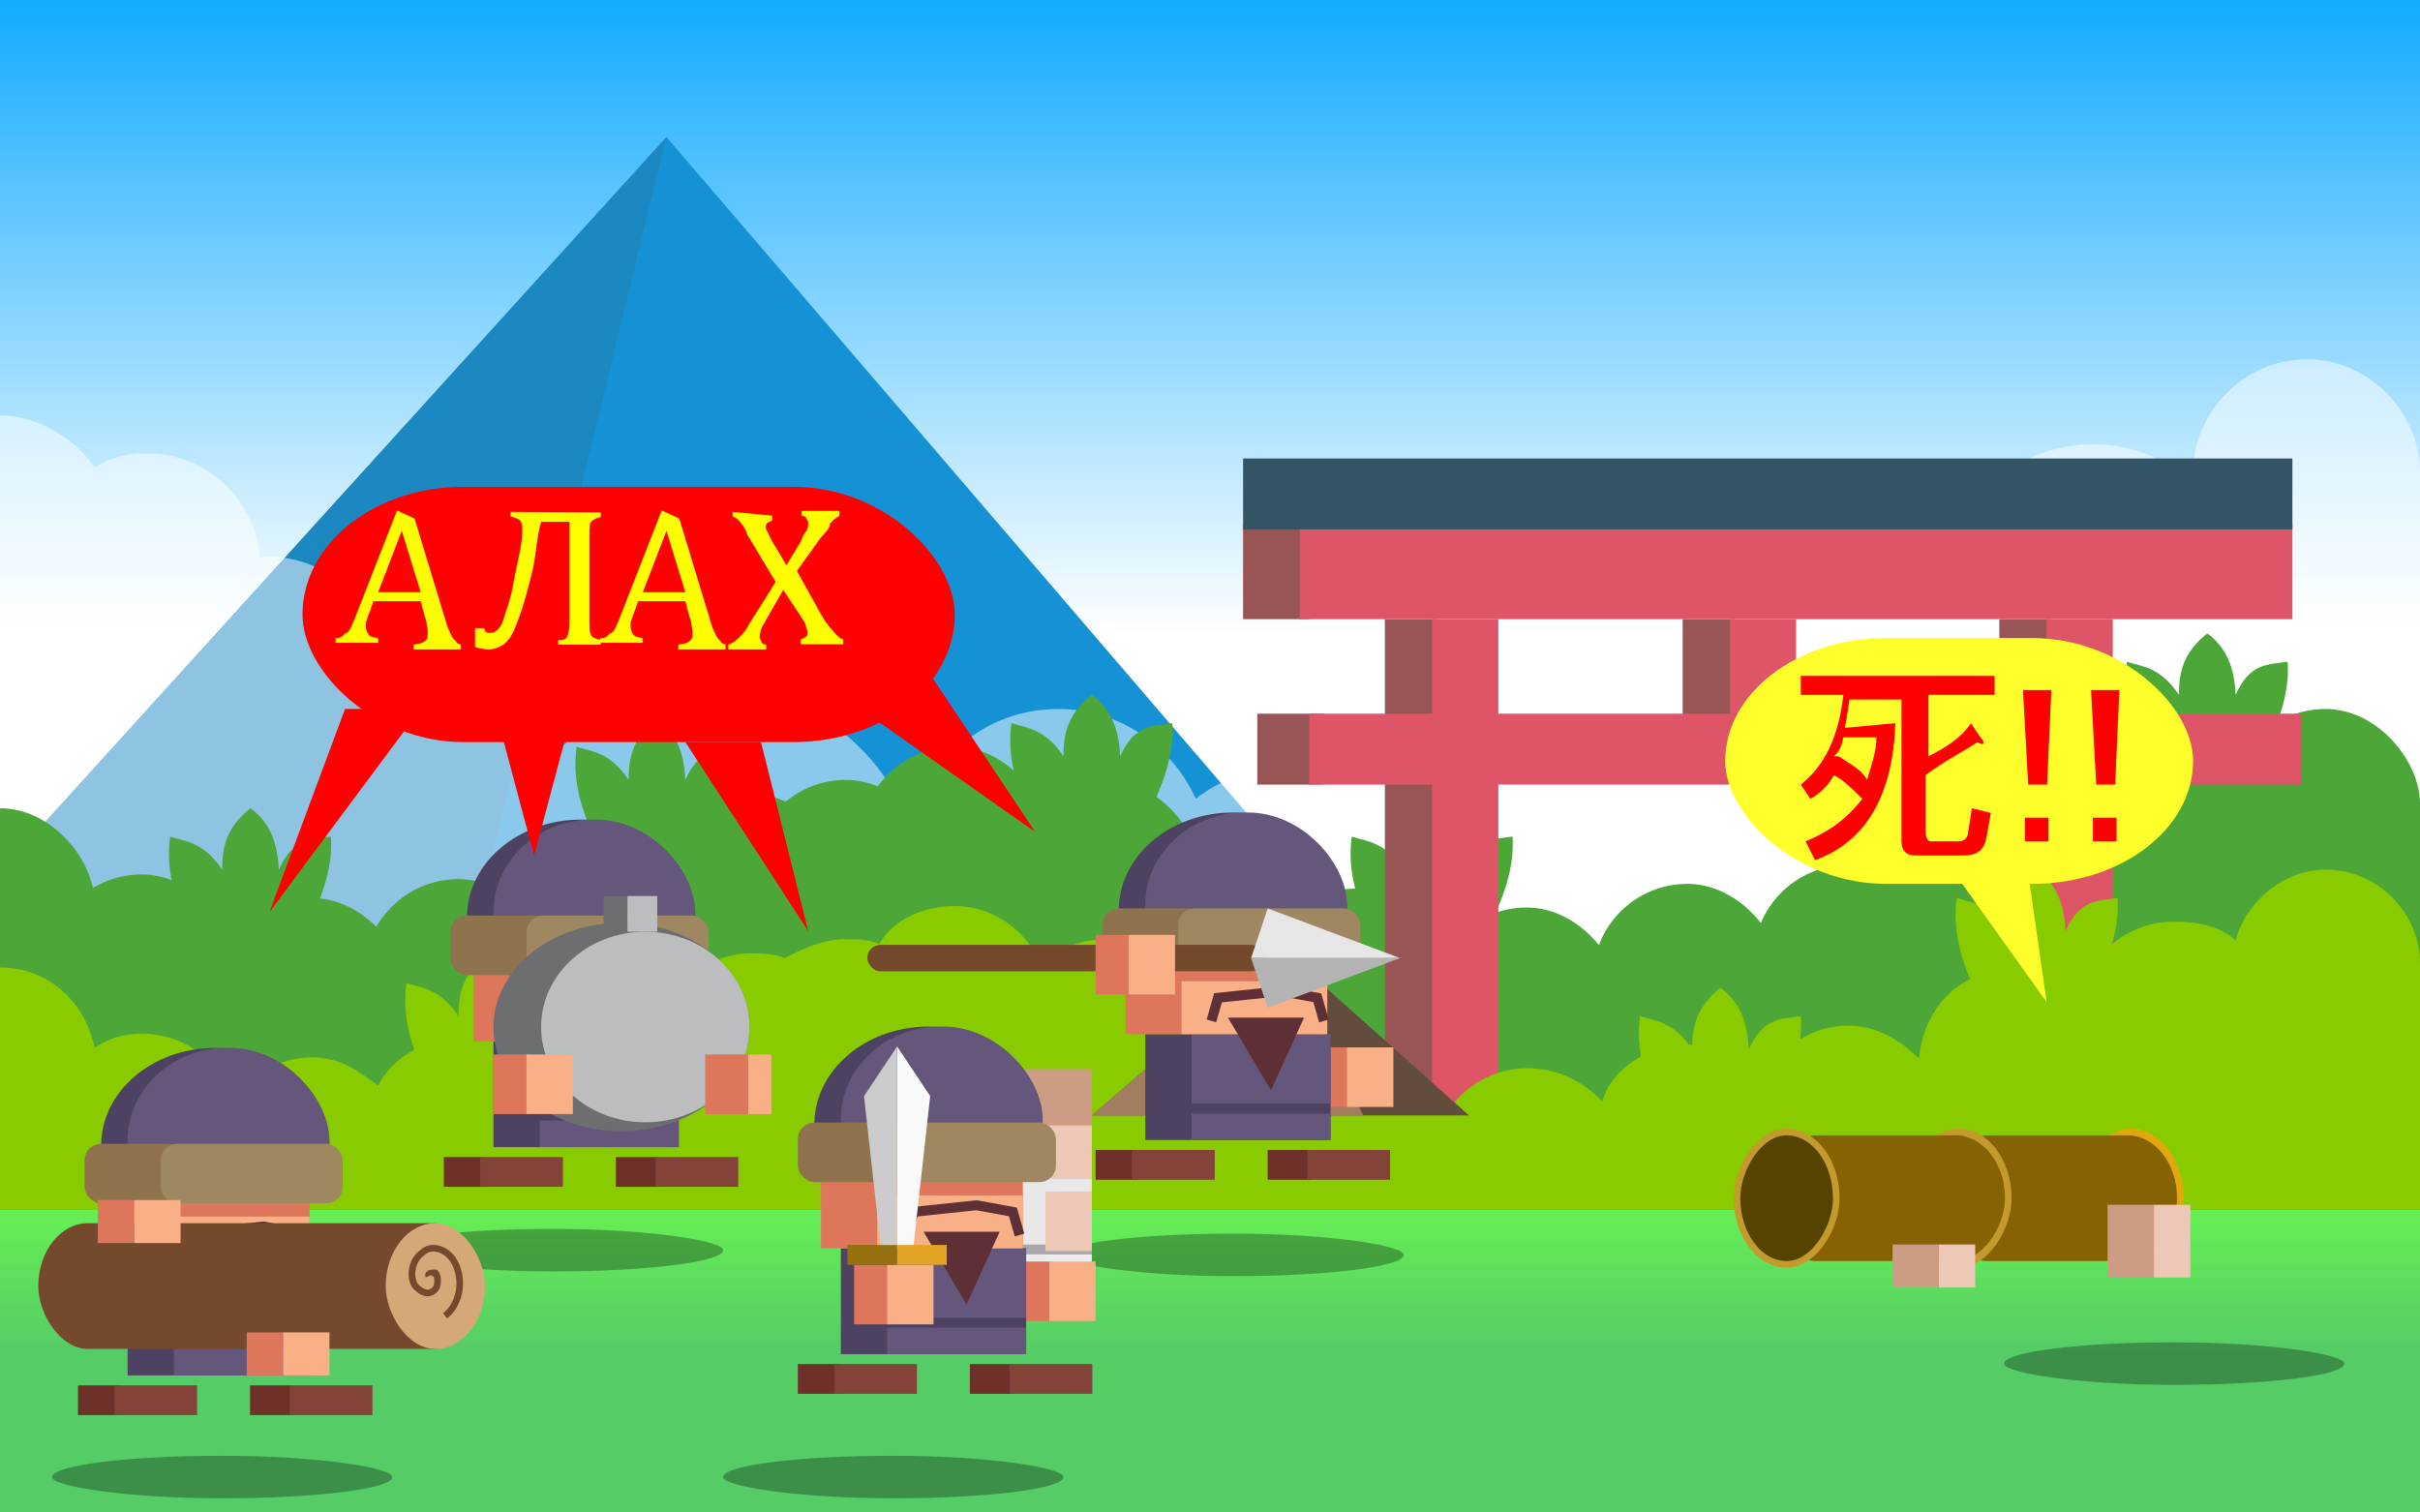 <svg width="512" height="320" version="1.1" viewBox="0 0 512 320" xmlns="http://www.w3.org/2000/svg">
<rect x="0" y="0" width="512" height="320" fill="#333333" stroke="none"/>
<defs>
<linearGradient id="linearGradient330" x1="547" x2="547" y1="127" y2="-23" gradientTransform="matrix(.7 0 0 .9 -380 20)" gradientUnits="userSpaceOnUse">
<stop stop-color="#fff" offset="0"/>
<stop stop-color="#1af" offset="1"/>
</linearGradient>
<linearGradient id="linearGradient221" x1="547" x2="547" y1="127" y2="-23" gradientTransform="matrix(.7 0 0 .2 -380 261)" gradientUnits="userSpaceOnUse">
<stop stop-color="#5c6" offset="0"/>
<stop stop-color="#6e5" offset="1"/>
</linearGradient>
</defs>
<path transform="matrix(.7 0 0 .4 -428 1)" d="m533 100 17 44-44-16-5 49-31-37-26 39-11-46-41 25 11-48-47 3 31-36-43-22 44-18-27-36 46 4-7-45 39 25 14-44 23 40 33-32 .6 46 48-10-23 42 46 9-39 27 37 31z" fill="#f00" fill-rule="evenodd" style="paint-order:fill markers stroke"/>
<rect width="512" height="256" fill="url(#linearGradient330)" fill-rule="evenodd" style="paint-order:fill markers stroke"/>
<g transform="translate(-114)" stroke-width="4">
<path d="m50 255 205-226 194 226z" fill="#1592d6" fill-rule="evenodd" style="paint-order:fill markers stroke"/>
<path d="m50 255h150l55-226z" fill="#1c88c2"/>
</g>
<g transform="translate(6e-4 476)" fill="#fff" fill-opacity=".5">
<g fill="#fff" fill-opacity=".5" fill-rule="evenodd">
<path d="m488-400c-13 0-24 11-24 24v2c-6-5-13-8-21-8-18 0-32 14-32 32v4c-4-3-9-4-15-4-16 0-28 12-28 28v7c-4-2-8-3-12-3-11 0-20 6-25 14-4-2-8-3-12-3-9 0-17 5-21 13-4-11-14-19-27-19-7 0-13 2-18 6-5-11-16-19-29-19-16 0-28 11-31 26-6-18-23-31-43-31-13 0-25 6-33 15-2-12-12-21-24-21-4 0-8 1-12 3v-.2c0-13-11-24-24-24-.7 0-1 .05-2 .1-1-12-11-22-24-22-4 0-8 1-11 3-4-6-12-11-20-11-13 0-24 11-24 24v152c0 13 11 24 24 24 4 0 8-1 11-3 4 6 12 11 20 11 .7 0 1-.05 2-.1 1 12 11 22 24 22 4 0 8-1 12-3v.2c0 13 11 24 24 24 9 0 17-5 21-12 8 11 21 18 36 18 19 0 36-12 42-29v2c0 18 14 32 32 32 8 0 15-3 20-7 3 12 14 20 27 20 10 0 20-6 24-14 2 11 12 20 24 20 10 0 19-6 22-15 4 3 9 4 15 4 16 0 28-12 28-28v-7c4 2 8 3 12 3 16 0 28-12 28-28v-10c5 4 12 6 19 6 15 0 27-10 31-23 4 3 9 5 14 5 13 0 24-11 24-24v-152c0-13-11-24-24-24z" fill="#fff" fill-opacity=".5" style="paint-order:fill markers stroke"/>
</g>
</g>
<g transform="translate(0,350)" fill="#4da738">
<g fill-rule="evenodd">
<rect x="472" y="-200" width="40" height="123" rx="20" style="paint-order:fill markers stroke"/>
<rect x="-20" y="-179" width="40" height="123" rx="20" style="paint-order:fill markers stroke"/>
<rect x="10" y="-165" width="40" height="123" rx="20" style="paint-order:fill markers stroke"/>
<rect x="46" y="-160" width="40" height="123" rx="20" style="paint-order:fill markers stroke"/>
<rect x="77" y="-164" width="40" height="123" rx="20" style="paint-order:fill markers stroke"/>
<rect x="109" y="-173" width="40" height="123" rx="20" style="paint-order:fill markers stroke"/>
<rect x="139" y="-182" width="40" height="123" rx="20" style="paint-order:fill markers stroke"/>
<rect x="159" y="-185" width="40" height="123" rx="20" style="paint-order:fill markers stroke"/>
<rect x="182" y="-192" width="40" height="123" rx="20" style="paint-order:fill markers stroke"/>
<rect x="214" y="-185" width="40" height="123" rx="20" style="paint-order:fill markers stroke"/>
<rect x="237" y="-175" width="40" height="123" rx="20" style="paint-order:fill markers stroke"/>
<rect x="267" y="-162" width="40" height="123" rx="20" style="paint-order:fill markers stroke"/>
<rect x="303" y="-158" width="40" height="123" rx="20" style="paint-order:fill markers stroke"/>
<rect x="337" y="-163" width="40" height="123" rx="20" style="paint-order:fill markers stroke"/>
<rect x="371" y="-167" width="40" height="123" rx="20" style="paint-order:fill markers stroke"/>
<rect x="406" y="-179" width="40" height="123" rx="20" style="paint-order:fill markers stroke"/>
<rect x="440" y="-189" width="40" height="123" rx="20" style="paint-order:fill markers stroke"/>
</g>
<path d="m450-210c-2 14 8 27 17 40 6-12 18-26 17-40-4 .6-8 .2-11 7-.3-6-2-10-6-13-5 4-6 8-6 13-4-6-8-6-11-7z"/>
<path d="m286-173c-2 14 8 27 17 40 6-12 18-26 17-40-4 .6-8 .2-11 7-.3-6-2-10-6-13-5 4-6 8-6 13-4-6-8-6-11-7z"/>
<path d="m383-185c-2 14 8 27 17 40 6-12 18-26 17-40-4 .6-8 .2-11 7-.3-6-2-10-6-13-5 4-6 8-6 13-4-6-8-6-11-7z"/>
<path d="m214-197c-2 14 8 27 17 40 6-12 18-26 17-40-4 .6-8 .2-11 7-.3-6-2-10-6-13-5 4-6 8-6 13-4-6-8-6-11-7z"/>
<path d="m122-192c-2 14 8 27 17 40 6-12 18-26 17-40-4 .6-8 .2-11 7-.3-6-2-10-6-13-5 4-6 8-6 13-4-6-8-6-11-7z"/>
<path d="m36-173c-2 14 8 27 17 40 6-12 18-26 17-40-4 .6-8 .2-11 7-.3-6-2-10-6-13-5 4-6 8-6 13-4-6-8-6-11-7z"/>
</g>
<g transform="translate(-520,-338)">
<rect x="813" y="469" width="11" height="164" fill="#955"/>
<rect x="823" y="469" width="14" height="164" fill="#d56"/>
<rect x="943" y="469" width="11" height="164" fill="#955"/>
<rect x="953" y="469" width="14" height="164" fill="#d56"/>
<rect x="876" y="469" width="11" height="25" fill="#955"/>
<rect x="886" y="469" width="14" height="25" fill="#d56"/>
<rect x="786" y="489" width="14" height="15" fill="#955"/>
<rect x="797" y="489" width="210" height="15" fill="#d56"/>
<rect x="783" y="449" width="14" height="20" fill="#955"/>
<rect x="795" y="449" width="210" height="20" fill="#d56"/>
<rect x="783" y="435" width="222" height="15" fill="#356"/>
</g>
<g transform="translate(-1e3 -616)" fill="#8c0">
<g transform="translate(1e3 1e3)" fill-rule="evenodd">
<path d="m492-200c-9 0-17 7-19 15-3-3-8-4-13-4-10 0-18 7-20 16-4-4-9-6-14-6-11 0-19 8-20 19-4-4-9-7-15-7-8 0-15 5-18 12-4-5-9-8-16-8-8 0-16 5-18 12-4-4-9-7-16-7-7 0-14 4-17 10-3-8-10-14-19-14-4 0-7 1-10 3-2-9-10-16-20-16-2 0-4 .3-5 .7-3-6-10-11-18-11-5 0-10 2-14 5-3-7-10-12-18-12-7 0-13 3-16 8-2-.8-4-1-7-1-5 0-9 2-13 4-2-.9-5-1-7-1-8 0-16 5-19 13-3-2-7-4-11-4-9 0-16 6-19 14-3-3-8-5-13-5-7 0-14 4-17 10-4-3-8-6-14-6-7 0-13 4-17 9-2-8-10-14-19-14-4 0-7 1-10 3-2-10-10-17-20-17-11 0-20 9-20 20v83c0 11 9 20 20 20 4 0 7-1 10-3 2 10 10 17 20 17 7 0 13-4 17-9 2 8 10 14 19 14 7 0 14-4 17-10 4 3 8 6 14 6 9 0 16-6 19-14 3 3 8 5 13 5 8 0 16-5 19-13 3 2 7 4 11 4 5 0 9-2 13-4 2 .9 5 1 7 1 7 0 13-3 16-8 2 .8 4 1 7 1 5 0 10-2 14-5 3 7 10 12 18 12 2 0 4-.3 5-.7 3 6 10 11 18 11 4 0 7-1 10-3 2 9 10 16 20 16 7 0 14-4 17-10 3 8 10 14 19 14 8 0 16-5 18-12 4 4 9 7 16 7 8 0 15-5 18-12 4 5 9 8 16 8 11 0 19-8 20-19 4 4 9 7 15 7 10 0 18-7 20-16 4 4 9 6 14 6 9 0 17-7 19-15 3 3 8 4 13 4 11 0 20-9 20-20v-83c0-11-9-20-20-20z" style="paint-order:fill markers stroke"/>
</g>
<path d="m1e3 843c-2 14 8 27 17 40 6-12 18-26 17-40-4 .6-8 .2-11 7-.3-6-2-10-6-13-5 4-6 8-6 13-4-6-8-6-11-7zm86-19c-2 14 8 27 17 40 6-12 18-26 17-40-4 .6-8 .2-11 7-.3-6-2-10-6-13-5 4-6 8-6 13-4-6-8-6-11-7zm92-5c-2 14 8 27 17 40 6-12 18-26 17-40-4 .6-8 .2-11 7-.3-6-2-10-6-13-5 4-6 8-6 13-4-6-8-6-11-7zm169 12c-2 14 8 27 17 40 6-12 18-26 17-40-4 .6-8 .2-11 7-.3-6-2-10-6-13-5 4-6 8-6 13-4-6-8-6-11-7zm-97 12c-2 14 8 27 17 40 6-12 18-26 17-40-4 .6-8 .2-11 7-.3-6-2-10-6-13-5 4-6 8-6 13-4-6-8-6-11-7zm164-37c-2 14 8 27 17 40 6-12 18-26 17-40-4 .6-8 .2-11 7-.3-6-2-10-6-13-5 4-6 8-6 13-4-6-8-6-11-7z"/>
<g transform="translate(2e3 1e3)" fill-rule="evenodd">
<path d="m492-200c-9 0-17 7-19 15-3-3-8-4-13-4-10 0-18 7-20 16-4-4-9-6-14-6-11 0-19 8-20 19-4-4-9-7-15-7-8 0-15 5-18 12-4-5-9-8-16-8-8 0-16 5-18 12-4-4-9-7-16-7-7 0-14 4-17 10-3-8-10-14-19-14-4 0-7 1-10 3-2-9-10-16-20-16-2 0-4 .3-5 .7-3-6-10-11-18-11-5 0-10 2-14 5-3-7-10-12-18-12-7 0-13 3-16 8-2-.8-4-1-7-1-5 0-9 2-13 4-2-.9-5-1-7-1-8 0-16 5-19 13-3-2-7-4-11-4-9 0-16 6-19 14-3-3-8-5-13-5-7 0-14 4-17 10-4-3-8-6-14-6-7 0-13 4-17 9-2-8-10-14-19-14-4 0-7 1-10 3-2-10-10-17-20-17-11 0-20 9-20 20v83c0 11 9 20 20 20 4 0 7-1 10-3 2 10 10 17 20 17 7 0 13-4 17-9 2 8 10 14 19 14 7 0 14-4 17-10 4 3 8 6 14 6 9 0 16-6 19-14 3 3 8 5 13 5 8 0 16-5 19-13 3 2 7 4 11 4 5 0 9-2 13-4 2 .9 5 1 7 1 7 0 13-3 16-8 2 .8 4 1 7 1 5 0 10-2 14-5 3 7 10 12 18 12 2 0 4-.3 5-.7 3 6 10 11 18 11 4 0 7-1 10-3 2 9 10 16 20 16 7 0 14-4 17-10 3 8 10 14 19 14 8 0 16-5 18-12 4 4 9 7 16 7 8 0 15-5 18-12 4 5 9 8 16 8 11 0 19-8 20-19 4 4 9 7 15 7 10 0 18-7 20-16 4 4 9 6 14 6 9 0 17-7 19-15 3 3 8 4 13 4 11 0 20-9 20-20v-83c0-11-9-20-20-20z" style="paint-order:fill markers stroke"/>
</g>
<path d="m2e3 843c-2 14 8 27 17 40 6-12 18-26 17-40-4 .6-8 .2-11 7-.3-6-2-10-6-13-5 4-6 8-6 13-4-6-8-6-11-7zm86-19c-2 14 8 27 17 40 6-12 18-26 17-40-4 .6-8 .2-11 7-.3-6-2-10-6-13-5 4-6 8-6 13-4-6-8-6-11-7zm92-5c-2 14 8 27 17 40 6-12 18-26 17-40-4 .6-8 .2-11 7-.3-6-2-10-6-13-5 4-6 8-6 13-4-6-8-6-11-7zm169 12c-2 14 8 27 17 40 6-12 18-26 17-40-4 .6-8 .2-11 7-.3-6-2-10-6-13-5 4-6 8-6 13-4-6-8-6-11-7zm-97 12c-2 14 8 27 17 40 6-12 18-26 17-40-4 .6-8 .2-11 7-.3-6-2-10-6-13-5 4-6 8-6 13-4-6-8-6-11-7zm164-37c-2 14 8 27 17 40 6-12 18-26 17-40-4 .6-8 .2-11 7-.3-6-2-10-6-13-5 4-6 8-6 13-4-6-8-6-11-7z"/>
</g>
<rect y="256" width="512" height="64" fill="url(#linearGradient221)" fill-rule="evenodd" stroke-width=".5" style="paint-order:fill markers stroke"/>
<g transform="matrix(.2 0 0 .2 223 476)" fill-rule="evenodd">
<circle cx="-8" cy="-187" r="46" fill="#6d6e70" stroke="#404041" stroke-width="4" style="paint-order:fill markers stroke"/>
<ellipse cx="-8" cy="-192" rx="43" ry="39" fill="#bbbdbf" style="paint-order:fill markers stroke"/>
<ellipse transform="matrix(.8 -.5 .5 .9 0 0)" cx="79" cy="-198" rx="14" ry="4" fill="#fff" style="paint-order:fill markers stroke"/>
</g>
<g transform="matrix(.3 0 0 .3 255 246)" fill-rule="evenodd">
<ellipse cx="108" cy="710" rx="43" ry="44" fill="#e6e7e8" style="paint-order:normal"/>
<g fill="#fff">
<circle cx="107" cy="703" r="33" style="paint-order:normal"/>
<circle cx="131" cy="663" r="28" style="paint-order:normal"/>
<ellipse cx="60" cy="715" rx="35" ry="32" style="paint-order:normal"/>
<ellipse cx="81" cy="663" rx="31" ry="35" style="paint-order:normal"/>
</g>
</g>
<g fill-opacity=".3" fill-rule="evenodd">
<rect x="225" y="261" width="72" height="9" rx="36" style="paint-order:fill markers stroke"/>
<rect x="81" y="260" width="72" height="9" rx="36" style="paint-order:fill markers stroke"/>
<rect x="153" y="308" width="72" height="9" rx="36" style="paint-order:fill markers stroke"/>
<rect x="424" y="284" width="72" height="9" rx="36" style="paint-order:fill markers stroke"/>
<rect x="11" y="308" width="72" height="9" rx="36" style="paint-order:fill markers stroke"/>
</g>
<g transform="matrix(.7 0 0 .7 390 -136)">
<g transform="translate(-126 -284)">
<rect x="-290" y="726" width="69" height="59" rx="35" ry="30" fill="#4e4262" stroke-width="3"/>
<rect x="-282" y="726" width="61" height="56" rx="30" ry="28" fill="#65567b" stroke-width="3"/>
<g transform="translate(-831 705)" stroke-width=".8">
<rect x="586" y="123" width="13" height="9" fill="#6d312a"/>
<rect x="598" y="123" width="25" height="9" fill="#834339"/>
<rect x="534" y="123" width="13" height="9" fill="#6d312a"/>
<rect x="545" y="123" width="25" height="9" fill="#834339"/>
</g>
<rect x="-282" y="793" width="56" height="32" fill="#4e4262" stroke-width="0"/>
<rect x="-268" y="817" width="42" height="8" fill="#65567b"/>
<rect x="-268" y="793" width="42" height="21" fill="#65567b"/>
<rect x="-288" y="760" width="61" height="33" fill="#dd765b" stroke-width=".7"/>
<rect x="-271" y="777" width="44" height="16" fill="#f9b087" stroke-width=".7"/>
<rect x="-295" y="755" width="31" height="18" rx="5" fill="#8f734c"/>
<rect x="-272" y="755" width="55" height="18" rx="5" fill="#9e8761"/>
<path d="m-234 788-10 22-13-22z" fill="#5e2f34" fill-rule="evenodd" style="paint-order:fill markers stroke"/>
<path d="m-228 789-2-7-11-2-19 2-2 7" fill="none" stroke="#5e2f34" stroke-width="3"/>
</g>
<g transform="translate(-32 -67)">
<g transform="matrix(.9 0 0 .9 -421 -79)">
<ellipse cx="93" cy="723" rx="43" ry="35" fill="#6d6e70" fill-rule="evenodd" style="paint-order:fill markers stroke"/>
<ellipse cx="101" cy="723" rx="35" ry="32" fill="#bbbdbf" fill-rule="evenodd" style="paint-order:fill markers stroke"/>
<rect x="87" y="679" width="8" height="12" fill="#6d6e70" stroke-width=".6"/>
<rect x="95" y="679" width="10" height="12" fill="#bbbdbf" stroke-width=".6"/>
</g>
<rect x="-312" y="580" width="15" height="18" fill="#dd765b" stroke-width=".8"/>
<rect x="-299" y="580" width="7" height="18" fill="#f9b087" stroke-width=".5"/>
<rect x="-376" y="580" width="11" height="18" fill="#dd765b" stroke-width=".7"/>
<rect x="-366" y="580" width="14" height="18" fill="#f9b087" stroke-width=".7"/>
</g>
</g>
<g transform="matrix(.7 0 0 .7 97 -122)">
<g transform="translate(116 -202)">
<rect x="-224" y="693" width="69" height="59" rx="35" ry="30" fill="#4e4262" stroke-width="3"/>
<rect x="-216" y="693" width="61" height="56" rx="30" ry="28" fill="#65567b" stroke-width="3"/>
<g transform="translate(-765 672)" stroke-width=".8">
<rect x="586" y="123" width="13" height="9" fill="#6d312a"/>
<rect x="598" y="123" width="25" height="9" fill="#834339"/>
<rect x="534" y="123" width="13" height="9" fill="#6d312a"/>
<rect x="545" y="123" width="25" height="9" fill="#834339"/>
</g>
<rect x="-216" y="760" width="56" height="32" fill="#4e4262" stroke-width="0"/>
<rect x="-202" y="784" width="42" height="8" fill="#65567b"/>
<rect x="-202" y="760" width="42" height="21" fill="#65567b"/>
<rect x="-222" y="727" width="61" height="33" fill="#dd765b" stroke-width=".7"/>
<rect x="-205" y="744" width="44" height="16" fill="#f9b087" stroke-width=".7"/>
<rect x="-229" y="722" width="31" height="18" rx="5" fill="#8f734c"/>
<rect x="-206" y="722" width="55" height="18" rx="5" fill="#9e8761"/>
<path d="m-168 755-10 22-13-22z" fill="#5e2f34" fill-rule="evenodd" style="paint-order:fill markers stroke"/>
<path d="m-162 756-2-7-11-2-19 2-2 7" fill="none" stroke="#5e2f34" stroke-width="3"/>
</g>
<g transform="translate(-836 485)">
<rect x="709" y="59" width="134" height="38" rx="15" ry="19" fill="#75492c" fill-rule="evenodd" style="paint-order:fill markers stroke"/>
<rect x="814" y="59" width="30" height="38" rx="15" ry="19" fill="#d5a878" fill-rule="evenodd" style="paint-order:fill markers stroke"/>
<g stroke-width=".8">
<rect x="772" y="92" width="11" height="13" fill="#dd765b"/>
<rect x="783" y="92" width="14" height="13" fill="#f9b087"/>
<rect x="727" y="52" width="11" height="13" fill="#dd765b"/>
<rect x="738" y="52" width="14" height="13" fill="#f9b087"/>
</g>
</g>
<path d="m-9 560c-.4-1 1-1 2-1 1 1 .9 4-.06 5-2 2-4 1-6-1-2-3-.9-8 2-10 3-3 8-1 10 3 3 6 1 13-3 16" fill="none" stroke="#75492c" stroke-width="2"/>
</g>
<g transform="matrix(.7 0 0 .7 459 -102)">
<g transform="translate(174 -23)">
<rect x="-274" y="693" width="69" height="59" rx="35" ry="30" fill="#4e4262" stroke-width="3"/>
<rect x="-266" y="693" width="61" height="56" rx="30" ry="28" fill="#65567b" stroke-width="3"/>
<g transform="translate(-815 672)" stroke-width=".8">
<rect x="586" y="123" width="13" height="9" fill="#6d312a"/>
<rect x="598" y="123" width="25" height="9" fill="#834339"/>
<rect x="534" y="123" width="13" height="9" fill="#6d312a"/>
<rect x="545" y="123" width="25" height="9" fill="#834339"/>
</g>
<rect x="-266" y="760" width="56" height="32" fill="#4e4262" stroke-width="0"/>
<rect x="-252" y="784" width="42" height="8" fill="#65567b"/>
<rect x="-252" y="760" width="42" height="21" fill="#65567b"/>
<rect x="-272" y="727" width="61" height="33" fill="#dd765b" stroke-width=".7"/>
<rect x="-255" y="744" width="44" height="16" fill="#f9b087" stroke-width=".7"/>
<rect x="-279" y="722" width="31" height="18" rx="5" fill="#8f734c"/>
<rect x="-256" y="722" width="55" height="18" rx="5" fill="#9e8761"/>
<path d="m-218 755-10 22-13-22z" fill="#5e2f34" fill-rule="evenodd" style="paint-order:fill markers stroke"/>
<path d="m-212 756-2-7-11-2-19 2-2 7" fill="none" stroke="#5e2f34" stroke-width="3"/>
</g>
<g transform="translate(368 -57)">
<rect x="-402" y="786" width="11" height="18" fill="#dd765b" stroke-width=".7"/>
<rect x="-392" y="786" width="14" height="18" fill="#f9b087" stroke-width=".7"/>
<path d="m-420 740a29 45 0 0129 45 29 45 0 01-29 45" fill="none" stroke="#75492c" stroke-width="7" style="paint-order:fill markers stroke"/>
<g transform="translate(68,-99)">
<rect x="-514" y="881" width="74" height="5" ry="2" fill="#75492c" fill-rule="evenodd" stroke-width=".6" style="paint-order:fill markers stroke"/>
<g fill="#e6e6e6">
<path d="m-444 890 14-6-14-7z" stroke-width=".6"/>
<path d="m-519 875 6 6 15-.2-6-6z"/>
<path d="m-512 885-6 6 15-.2 6-6z"/>
</g>
</g>
<rect x="-471" y="774" width="11" height="18" fill="#dd765b" stroke-width=".7"/>
<rect x="-461" y="774" width="14" height="18" fill="#f9b087" stroke-width=".7"/>
</g>
</g>
<g transform="matrix(.7 0 0 .7 -469 26)">
<rect transform="scale(-1,1)" x="-1e3" y="323" width="11" height="18" fill="#cd9c85" stroke-width=".7"/>
<rect transform="scale(-1,1)" x="-1e3" y="323" width="14" height="18" fill="#edc8b7" stroke-width=".7"/>
<g transform="translate(2e3 341)" stroke-width=".8">
<rect transform="scale(-1,1)" x="519" y="13" width="13" height="9" fill="#a9a7aa"/>
<rect transform="scale(-1,1)" x="530" y="13" width="25" height="9" fill="#ececec"/>
<rect transform="scale(-1,1)" x="469" y="13" width="13" height="9" fill="#a9a7aa"/>
<rect transform="scale(-1,1)" x="478" y="13" width="25" height="9" fill="#ececec"/>
</g>
<rect transform="scale(-1,1)" x="-1e3" y="318" width="56" height="32" fill="#a9a7aa" stroke-width="0"/>
<rect transform="scale(-1,1)" x="-1e3" y="342" width="42" height="8" fill="#ececec"/>
<rect transform="scale(-1,1)" x="-1e3" y="318" width="42" height="21" fill="#f0f0f0" fill-opacity=".9"/>
<g stroke-width=".7">
<rect transform="scale(-1,1)" x="-1e3" y="323" width="11" height="18" fill="#cd9c85"/>
<rect transform="scale(-1,1)" x="-1e3" y="323" width="14" height="18" fill="#edc8b7"/>
<rect transform="scale(-1,1)" x="-1e3" y="286" width="61" height="33" fill="#cd9c85"/>
<rect transform="scale(-1,1)" x="-1e3" y="303" width="44" height="16" fill="#edc8b7"/>
</g>
<path d="m1e3 300 58-50 56 50z" fill="#624c3e" fill-rule="evenodd" stroke-width=".9" style="paint-order:fill markers stroke"/>
<path d="m1e3 300h82l-24-50z" fill="#a47c60"/>
<g transform="translate(636 -594)">
<g transform="translate(-45,137)" fill-rule="evenodd">
<rect transform="scale(-1,1)" x="-739" y="761" width="32" height="42" rx="16" ry="21" fill="#e0a80e" style="paint-order:fill markers stroke"/>
<rect transform="scale(-1,1)" x="-737" y="763" width="72" height="38" rx="15" ry="19" fill="#876202" style="paint-order:fill markers stroke"/>
<rect transform="scale(-1,1)" x="-687" y="761" width="32" height="42" rx="16" ry="21" fill="#c39a2b" style="paint-order:fill markers stroke"/>
<rect transform="scale(-1,1)" x="-685" y="763" width="72" height="38" rx="15" ry="19" fill="#876202" style="paint-order:fill markers stroke"/>
<rect transform="scale(-1,1)" x="-634" y="762" width="30" height="40" rx="15" ry="20" fill="#540" stroke="#c39a2b" stroke-width="2" style="paint-order:fill markers stroke"/>
</g>
<g transform="translate(131,285)" stroke-width=".8">
<rect transform="scale(-1,1)" x="-565" y="636" width="11" height="22" fill="#edc8b7"/>
<rect transform="scale(-1,1)" x="-554" y="636" width="14" height="22" fill="#cd9c85"/>
<rect transform="scale(-1,1)" x="-500" y="648" width="11" height="13" fill="#edc8b7"/>
<rect transform="scale(-1,1)" x="-489" y="648" width="14" height="13" fill="#cd9c85"/>
</g>
</g>
</g>
<g transform="matrix(.7 0 0 .7 348 -225)">
<rect x="-159" y="567" width="69" height="59" rx="35" ry="30" fill="#4e4262" stroke-width="3"/>
<rect x="-151" y="567" width="61" height="56" rx="30" ry="28" fill="#65567b" stroke-width="3"/>
<g transform="translate(-700 546)">
<rect x="600" y="92" width="11" height="18" fill="#dd765b" stroke-width=".7"/>
<rect x="610" y="92" width="14" height="18" fill="#f9b087" stroke-width=".7"/>
<g stroke-width=".8">
<rect x="586" y="123" width="13" height="9" fill="#6d312a"/>
<rect x="598" y="123" width="25" height="9" fill="#834339"/>
<rect x="534" y="123" width="13" height="9" fill="#6d312a"/>
<rect x="545" y="123" width="25" height="9" fill="#834339"/>
</g>
</g>
<rect x="-151" y="634" width="56" height="32" fill="#4e4262" stroke-width="0"/>
<rect x="-137" y="658" width="42" height="8" fill="#65567b"/>
<rect x="-137" y="634" width="42" height="21" fill="#65567b"/>
<rect x="-157" y="601" width="61" height="33" fill="#dd765b" stroke-width=".7"/>
<rect x="-140" y="618" width="44" height="16" fill="#f9b087" stroke-width=".7"/>
<rect x="-164" y="596" width="31" height="18" rx="5" fill="#8f734c"/>
<rect x="-141" y="596" width="55" height="18" rx="5" fill="#9e8761"/>
<path d="m-103 629-10 22-13-22z" fill="#5e2f34" fill-rule="evenodd" style="paint-order:fill markers stroke"/>
<path d="m-97 630-2-7-11-2-19 2-2 7" fill="none" stroke="#5e2f34" stroke-width="3"/>
<g transform="translate(165 114)">
<rect x="-400" y="493" width="120" height="8" ry="4" fill="#75492c" fill-rule="evenodd" style="paint-order:fill markers stroke"/>
<path d="m-284 497h45l-40-15z" fill="#e6e6e6"/>
<path d="m-284 497h45l-40 15z" fill="#b3b3b3"/>
<rect x="-331" y="490" width="11" height="18" fill="#dd765b" stroke-width=".7"/>
<rect x="-321" y="490" width="14" height="18" fill="#f9b087" stroke-width=".7"/>
</g>
</g>
<g transform="matrix(.7 0 0 .7 495 -235)">
<rect x="-461" y="646" width="69" height="59" rx="35" ry="30" fill="#4e4262" stroke-width="3"/>
<rect x="-453" y="646" width="61" height="56" rx="30" ry="28" fill="#65567b" stroke-width="3"/>
<g transform="translate(-1e3 625)">
<rect x="600" y="92" width="11" height="18" fill="#dd765b" stroke-width=".7"/>
<rect x="610" y="92" width="14" height="18" fill="#f9b087" stroke-width=".7"/>
<g stroke-width=".8">
<rect x="586" y="123" width="13" height="9" fill="#6d312a"/>
<rect x="598" y="123" width="25" height="9" fill="#834339"/>
<rect x="534" y="123" width="13" height="9" fill="#6d312a"/>
<rect x="545" y="123" width="25" height="9" fill="#834339"/>
</g>
</g>
<rect x="-453" y="713" width="56" height="32" fill="#4e4262" stroke-width="0"/>
<rect x="-439" y="737" width="42" height="8" fill="#65567b"/>
<rect x="-439" y="713" width="42" height="21" fill="#65567b"/>
<rect x="-459" y="680" width="61" height="33" fill="#dd765b" stroke-width=".7"/>
<rect x="-442" y="697" width="44" height="16" fill="#f9b087" stroke-width=".7"/>
<rect x="-466" y="675" width="31" height="18" rx="5" fill="#8f734c"/>
<rect x="-443" y="675" width="55" height="18" rx="5" fill="#9e8761"/>
<path d="m-405 708-10 22-13-22z" fill="#5e2f34" fill-rule="evenodd" style="paint-order:fill markers stroke"/>
<path d="m-399 709-2-7-11-2-19 2-2 7" fill="none" stroke="#5e2f34" stroke-width="3"/>
<rect x="-449" y="718" width="11" height="18" fill="#dd765b" stroke-width=".7"/>
<rect x="-439" y="718" width="14" height="18" fill="#f9b087" stroke-width=".7"/>
<g transform="translate(-492 590)">
<rect x="41" y="122" width="15" height="6" fill="#966f0e" stroke-width=".7"/>
<rect x="56" y="122" width="15" height="6" fill="#e3a424" stroke-width=".5"/>
<path d="m56 122v-60l10 15-5 45z" fill="#f9f9f9"/>
<path d="m56 122v-60l-10 15 5 45z" fill="#ccc"/>
</g>
</g>
<g transform="translate(-476 -282)">
<rect x="841" y="417" width="99" height="52" rx="34" fill="#feff2a" fill-rule="evenodd" style="paint-order:fill markers stroke"/>
<path d="m877 435c-.5 15-6 25-17 29l-2-4c5-2 9-5 12-9-2-2-4-4-6-5-1 2-3 4-5 5l-2-3c5-4 8-10 9-19h-9v-4h41v4h-14v13c4-2 7-4 9-7l2 3c1 1 .9 2-.6 1-3 2-7 4-11 7v12c0 1 .4 2 1 2h6c1 0 2-.6 2-2l.8-5 4 1-.9 5c-.5 3-2 4-5 4h-10c-2 0-3-1-3-3v-30h-11c-.3 2-.6 4-1 6zm-12 7c3 2 5 3 6 5 .9-3 2-6 2-9h-7c-.4 2-.9 3-2 4zm39-14h6l-.9 20h-4zm.4 27h5v5h-5zm14-27h6l-.9 20h-4zm.4 27h5v5h-5z" fill="#f00" aria-label="死！！"/>
<path d="m889 466 20 28-4-28z" fill="#feff2a"/>
</g>
<rect x="-234" y="98" width="71" height="51" rx="19" fill="#feff2a" fill-rule="evenodd" stroke-width=".8" style="paint-order:fill markers stroke"/>
<path d="m-203 146 20 28-4-28z" fill="#feff2a"/>
<g fill="#f00">
<rect x="64" y="103" width="138" height="54" rx="34" fill-rule="evenodd" style="paint-order:fill markers stroke"/>
<path d="m105 151 8 30 8-30z"/>
<path d="m145 157 26 40-10-40z"/>
<path d="m182 150 37 26-24-36z"/>
<path d="m73 150-16 43 32-43z"/>
</g>
<g transform="translate(120 -6)">
<path transform="matrix(.7 0 0 .3 -549 -100)" d="m547 110 9 29-30-2-5 31-27-15-16 27-21-23-21 20-13-28-28 9-.4-30-30-2 11-28-29-11 21-22-21-21 27-16-13-26 30-4-1-29 29 8 11-30 24 19 19-24 17 24 26-14 6 30 29-4-5 29 30 9-15 24 24 19-24 18 18 26z" fill="#f00" fill-rule="evenodd" style="paint-order:fill markers stroke"/>
<path d="m-273-66v-1q1-.2 2-.5.5-.2.8-.7.2-.5.2-1 0-.7-.2-2-.2-.8-.5-2l-.8-3h-10l-.7 2q-.5 2-.7 2-.2.8-.2 1 0 1 .6 2 .6.6 2 .8v1h-9v-1q1-.2 2-1 .9-1 2-3l9-23h3l7 23q.5 2 .9 2 .4.9.9 1 .5.5 1 .7v1zm-8-11h9l-4-13zm32 11v-1q1-.4 2-1 .4-.7.4-3v-14h-4q-.7 7-2 12t-3 6-3 1q-2 0-3-.3v-4h2q.1 2 1 2 2 0 3-5t1-8q0-2-2-3v-1h15v1q-1 .3-2 1-.4.7-.4 3v11q0 2 .4 3 .4.7 2 1v1zm24-3-.3-.08q-2 2-3 3-2 .8-3 .8-2 0-3-.6-1-.6-2-2-.6-1-.6-3 0-3 3-5 3-2 9-2v-1q0-2-.4-3t-1-2q-.9-.6-2-.6-2 0-3 .9-1 .9-1 3h-3v-3q2-1 3-2 1-.5 3-.8 1-.3 3-.3 2 0 3 .7 1 .6 2 2t.6 4v7q0 2 .02 2 .02.6.1 1 .1.5.3.9.2.3.6.5.4.2 1 .5v1h-6zm-.4-7q-4 .04-6 1-2 1-2 3 0 1 .5 2t1 1q.7.2 2 .2 1 0 3-.7 1-.7 2-2 .6-1 .6-2zm18-3 3-3q.4-.6.7-1 .3-.5.3-1 0-.5-.4-.8t-1-.5v-1h7v1q-.8.2-2 .9-.8.7-2 2l-4 5 5 6q1 1 2 2t2 1v1h-8v-1q2-.2 2-1 0-.4-.1-.8t-.5-.9l-3-4-3 4q-.4.5-.6.9-.2.4-.2.9 0 .6.4.9.4.4 1 .4v1h-7v-1q.7-.2 1-.6.6-.4 1-1 .6-.6 2-2l4-5-4-6q-.9-1-1-2t-1-.9-.9-.4v-1h8v1q-2 .2-2 1 0 .5.2 1 .2.5.7 1zm18-16-1 20h-2l-1-20zm-.2 24v5h-4v-5zm12-24-1 20h-2l-1-20zm-.2 24v5h-4v-5z" aria-label="Алах!!"/>
</g>
<path d="m-99 125 2 6-5-2-.6 7-4-5-3 6-1-6-5 4 1-7-6 .4 4-5-5-3 5-3-3-5 6 .5-.8-6 5 4 2-6 3 6 4-5 .07 7 6-1-3 6 6 1-5 4 4 4z" fill="#f00" fill-rule="evenodd" stroke-width=".2" style="paint-order:fill markers stroke"/>
<path transform="matrix(1 0 0 1 -9 -7)" d="m93 115-9 23c-.5 1-1 3-2 3-.6.8-1 1-2 1v1h9v-1c-.9-.1-2-.4-2-.8-.4-.4-.6-1-.6-2 0-.4.05-.9.2-1 .1-.5.3-1 .7-2l.7-2h10l.8 3c.2.7.4 1 .5 2 .1.5.2 1 .2 2 0 .5-.08.9-.2 1-.2.3-.4.5-.8.7-.3.2-.8.3-2 .5v1h10v-1c-.6-.2-1-.4-1-.7-.4-.3-.7-.8-.9-1-.2-.6-.5-1-.9-2l-7-23zm56 0-9 23c-.5 1-1 3-2 3-.6.8-1 1-2 1v1h9v-1c-.9-.1-2-.4-2-.8-.4-.4-.6-1-.6-2 0-.4.06-.9.2-1 .1-.5.3-1 .7-2l.7-2h10l.8 3c.2.7.4 1 .5 2 .1.5.2 1 .2 2 0 .5-.08.9-.2 1-.2.3-.4.5-.8.7-.3.2-.8.3-2 .5v1h10v-1c-.6-.2-1-.4-1-.7-.4-.3-.7-.8-.9-1-.2-.6-.5-1-.9-2l-7-23zm-32 .3v1c.8.1 1 .3 2 .7.3.4.5 1 .5 2 0 2-.3 4-1 7-.7 3-1 6-2 9-.8 2-1 4-2 5-.6.6-1 .9-2 .9-.8 0-1-.5-1-1h-2v4c1 .3 2 .5 3 .5 1 0 2-.4 3-1 1-.8 2-2 3-5 .9-2 2-6 3-10s1-8 2-11h6v21c0 1-.1 2-.4 3s-1 1-2 1v1h9v-1c-1-.2-2-.6-2-1-.3-.4-.4-1-.4-3v-18c0-2 .1-3 .4-3 .3-.4 1-.8 2-1v-1zm47 0v1c.2.08.5.2.7.3.2.1.4.3.6.5.2.2.5.6.8 1 .3.4.7 1 1 2l6 10-5 8c-.8 1-1 2-2 3s-.7.9-1 1c-.3.3-.6.6-1 .8-.3.2-.8.4-1 .5v1h8v-1c-.6-.1-1-.3-1-.6s-.4-.7-.4-1c0-.7.3-2 1-3l4-7 4 6c.4.7.7 1 .9 2 .2.5.3.9.3 1 0 .5-.2.9-.5 1-.3.2-.8.4-1 .5v1h9v-1c-.5-.2-.9-.4-1-.6-.3-.2-.6-.5-.9-.9-.3-.3-.6-.8-.9-1-.3-.5-.9-1-2-3l-5-9 5-7c.9-1 2-2 2-3 .5-.6.9-1 1-1 .4-.3.9-.6 1-.7v-1h-8v1c.6.1 1 .3 1 .6.2.3.4.7.4 1 0 .3-.05.6-.1.9-.08.3-.2.7-.5 1s-.6 1-1 2l-3 5-3-5c-.5-.8-.9-2-1-2-.3-.6-.4-1-.4-1 0-.5.1-.8.4-1s.8-.4 1-.5v-1zm-70 4 4 13h-9zm56 0 4 13h-9z" fill="#ff0"/>
<path d="m-211 116h10c-.6 16-9 21-16 25m23-17 12-8m-12-10-.07 34h13l2-8m-34-11 9 7m-15-.9c6-6 8-13 10-22m-12 0h41" fill="none" stroke="#000" stroke-width="4"/>
<path transform="translate(79 13)" d="m-311-13c-3 4 3 42-1 46-4 4-21-9-26-8-5 2-21 33-27 33-6 .8-35-31-40-32-6-2-32 4-36 1-5-3 16-22 13-27-3-5-34-18-35-23s18-30 19-36-20-31-17-36 30 7 34 3c4-4 23-38 28-41 5-3 19 16 25 16 6-.3 31-26 37-23 5 2 10 34 14 37 5 3 40 9 43 13 3 5-22 33-21 39 .3 6 21 15 21 21s-27 11-30 15z" fill="#f00" fill-rule="evenodd" style="paint-order:fill markers stroke"/>
</svg>

